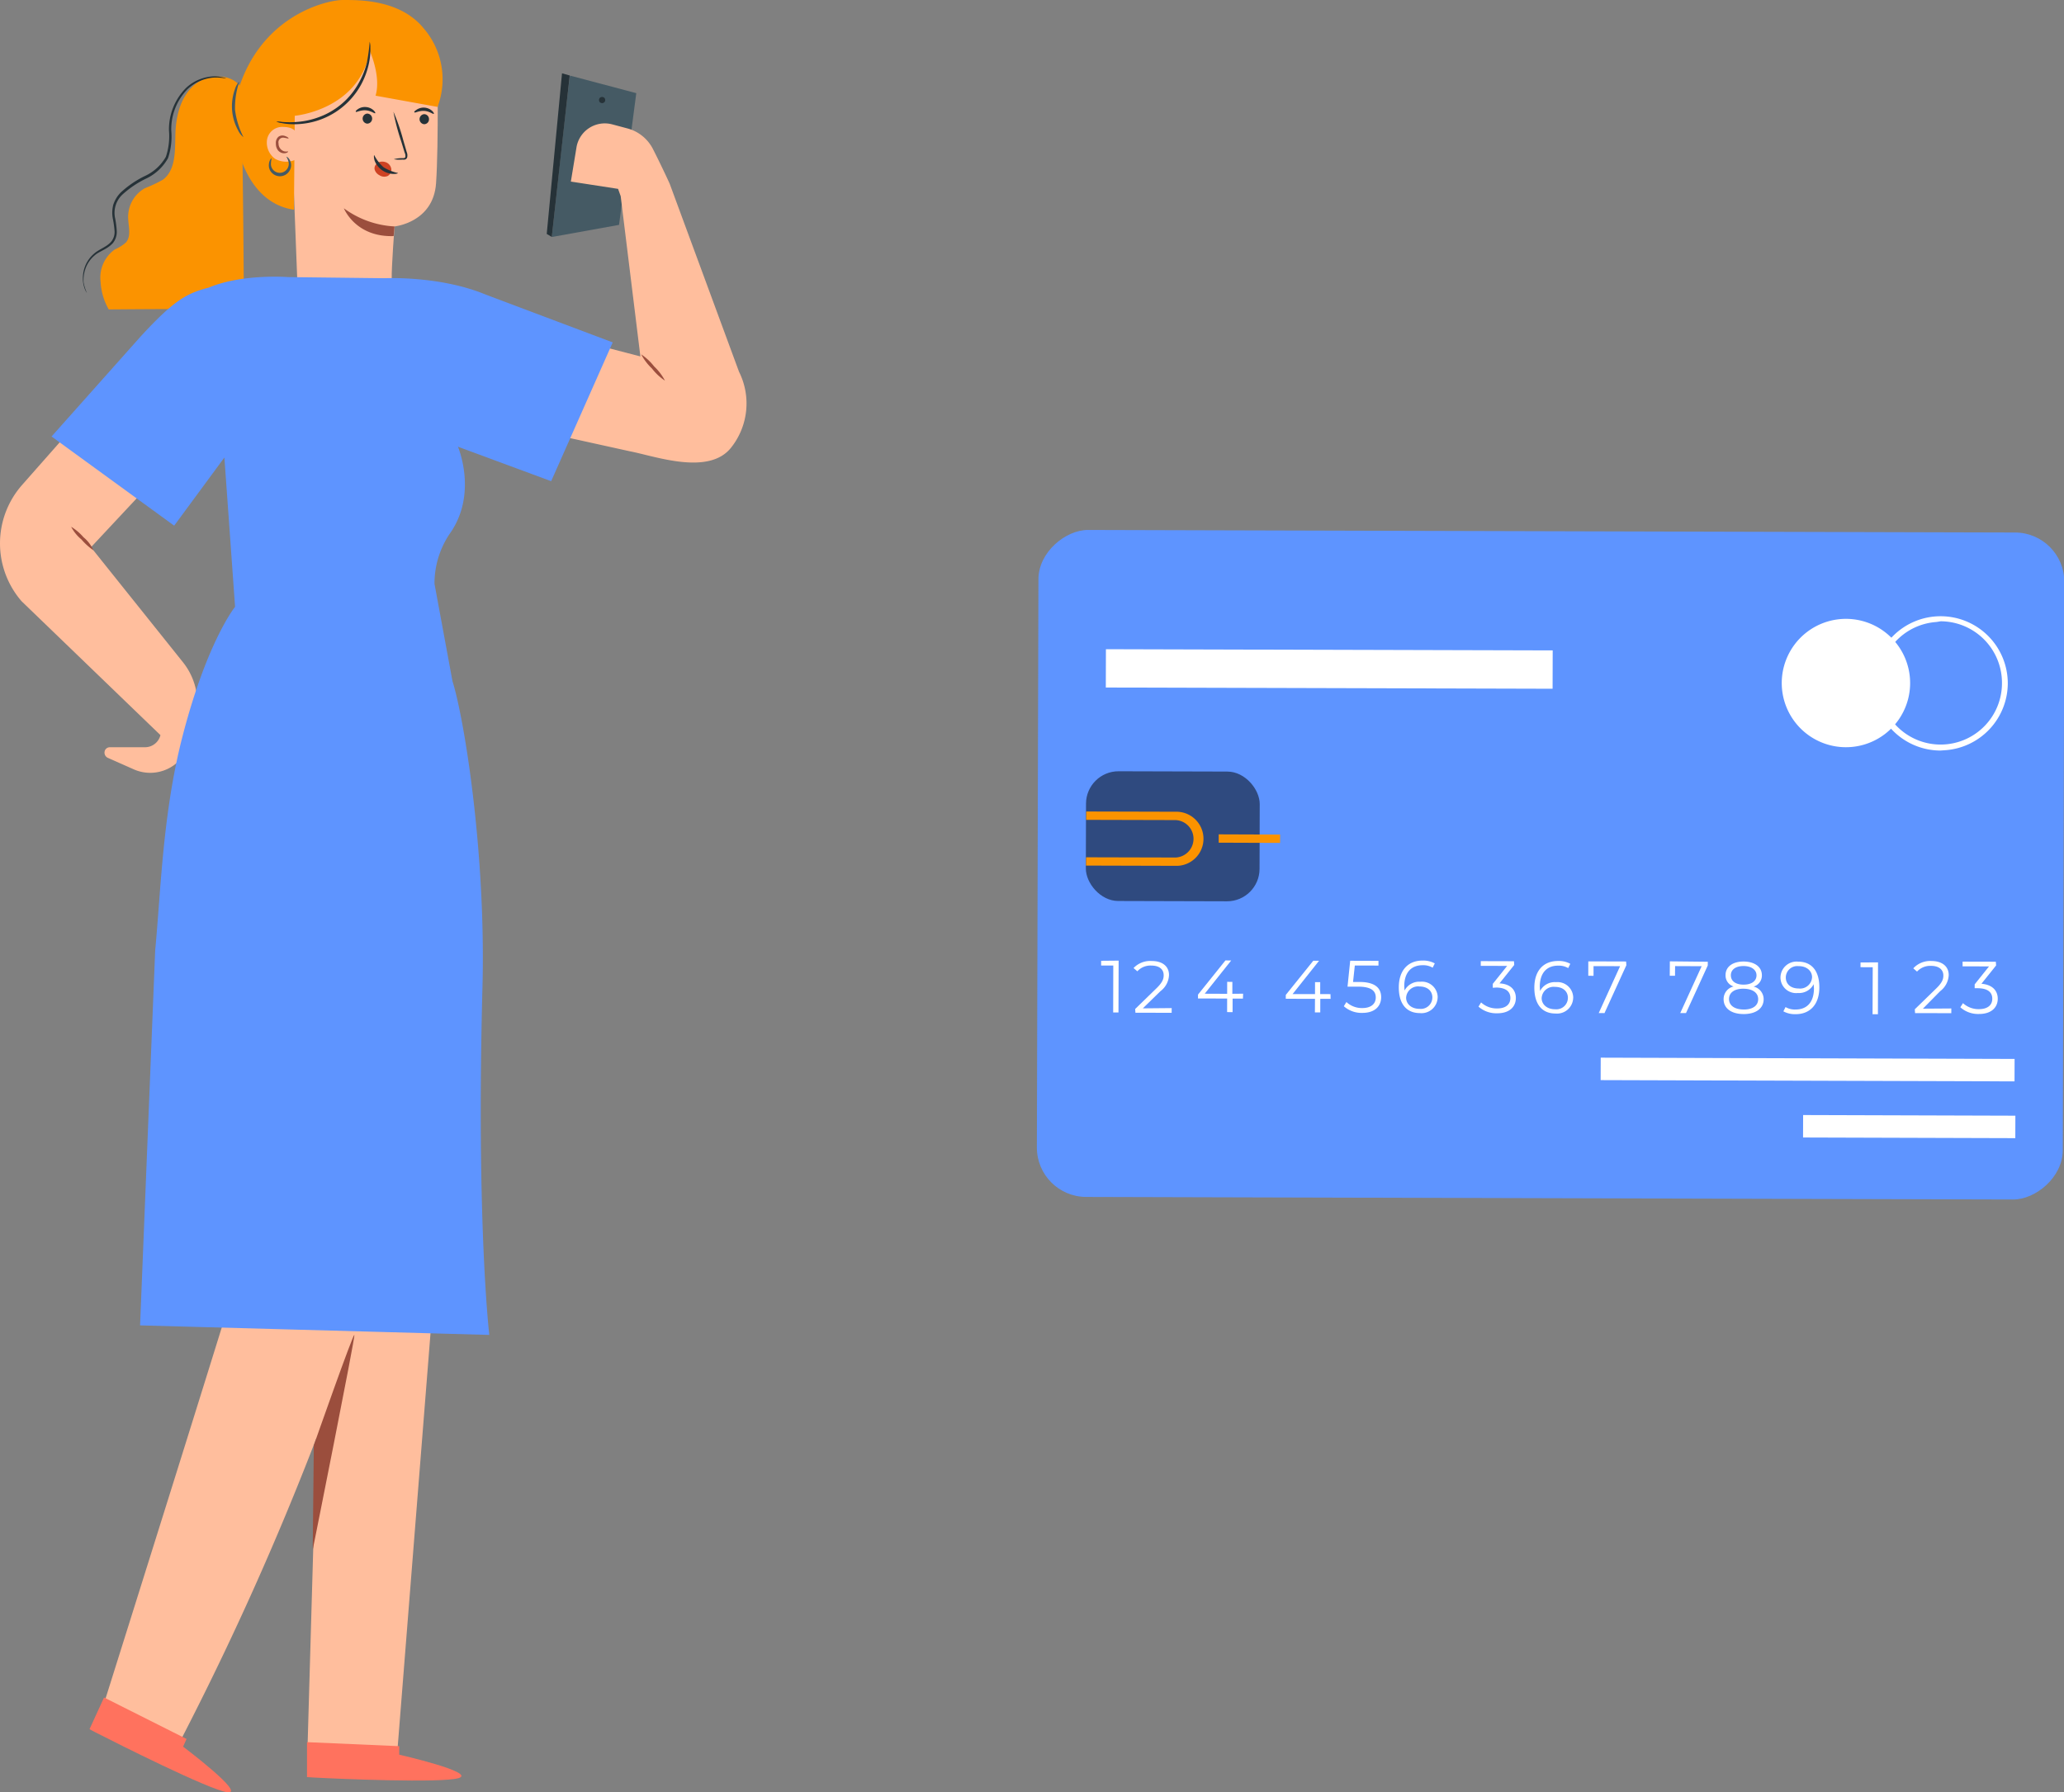 <svg xmlns="http://www.w3.org/2000/svg" width="315.251" height="273.815" viewBox="0 0 315.251 273.815"><rect x="0" y="0" width="315.251" height="273.815" fill="#808080" stroke="none"/><g transform="translate(-204.612 -140.223)"><g transform="matrix(0.998, -0.07, 0.07, 0.998, 355.851, 221.683)"><rect width="101.848" height="156.624" rx="7.54" transform="translate(0 101.578) rotate(-85.83)" fill="#5e94ff"/><path d="M579.54,252.614a9.8,9.8,0,1,1-2.347-7.15,9.808,9.808,0,0,1,2.347,7.15Z" transform="translate(-441.043 -219.899)" fill="#fff"/><path d="M583.144,263.135h-.754a10.255,10.255,0,1,1,10.975-9.483h0A10.273,10.273,0,0,1,583.144,263.135Zm0-19.625a9.369,9.369,0,1,0,9.343,9.975h0a9.4,9.4,0,0,0-8.668-10.036Z" transform="translate(-439.996 -219.88)" fill="#fff"/><path d="M455.35,287.857l-.579,7.9-.807-.061.518-7.15-1.851-.132.053-.719Z" transform="translate(-440.354 -221.38)" fill="#fff"/><path d="M463.581,295.662l-.053.719-5.518-.4v-.57l3.509-2.965c.947-.807,1.158-1.325,1.193-1.869.07-.877-.526-1.518-1.755-1.605a2.685,2.685,0,0,0-2.211.719l-.544-.535a3.509,3.509,0,0,1,2.869-.877c1.6.114,2.553,1,2.456,2.316a3.241,3.241,0,0,1-1.474,2.369l-2.869,2.43Z" transform="translate(-441.014 -221.388)" fill="#fff"/><path d="M472.953,295.011l-1.57-.114-.149,2.07-.833-.07.149-2.062-4.439-.325.044-.588,4.544-4.913.877.07-4.386,4.781,3.413.254.132-1.825.79.061-.132,1.816,1.641.1Z" transform="translate(-439.435 -221.421)" fill="#fff"/><path d="M486.705,296.012l-1.57-.114-.149,2.07-.816-.061.158-2.062-4.448-.325.044-.588,4.553-4.913.877.07-4.386,4.79,3.413.246.132-1.825.789.061-.132,1.816,1.57.114Z" transform="translate(-439.837 -221.448)" fill="#fff"/><path d="M494.721,296.315c-.105,1.342-1.114,2.316-3.035,2.176a4.071,4.071,0,0,1-2.746-1.211l.439-.614a3.456,3.456,0,0,0,2.351,1.088c1.342.1,2.1-.509,2.167-1.465s-.509-1.684-2.509-1.834l-1.676-.114.684-3.921,4.307.316-.053.719-3.6-.263-.447,2.491,1.009.07C493.984,293.929,494.818,294.929,494.721,296.315Z" transform="translate(-440.136 -221.449)" fill="#fff"/><path d="M503.585,296.943a2.465,2.465,0,0,1-2.869,2.219c-2.088-.149-3.123-1.684-2.939-4.167.193-2.632,1.755-3.965,3.9-3.807a3.685,3.685,0,0,1,1.834.561l-.368.632a2.807,2.807,0,0,0-1.509-.483c-1.693-.123-2.869.877-3.018,3.027v.64a2.518,2.518,0,0,1,2.509-1.176,2.4,2.4,0,0,1,2.465,2.553Zm-.807,0c.079-1.035-.64-1.755-1.851-1.842a1.825,1.825,0,0,0-2.149,1.57c-.061.877.6,1.755,1.956,1.842a1.755,1.755,0,0,0,2.044-1.605Z" transform="translate(-440.397 -221.473)" fill="#fff"/><path d="M515.851,297.911c-.1,1.316-1.123,2.255-3.018,2.114a4.1,4.1,0,0,1-2.763-1.211l.439-.614a3.509,3.509,0,0,0,2.377,1.088c1.3.1,2.062-.465,2.132-1.439s-.544-1.614-2.009-1.755h-.561l.044-.6,2.377-2.579-4.018-.289.053-.719,5.053.368v.57l-2.439,2.649C515.167,295.7,515.948,296.647,515.851,297.911Z" transform="translate(-440.761 -221.484)" fill="#fff"/><path d="M524.855,298.493a2.465,2.465,0,0,1-2.869,2.22c-2.088-.149-3.114-1.684-2.939-4.167.193-2.676,1.755-3.965,3.9-3.807a3.6,3.6,0,0,1,1.833.561l-.368.632a2.807,2.807,0,0,0-1.509-.482c-1.693-.123-2.86.877-3.018,3.018v.649a2.518,2.518,0,0,1,2.509-1.176,2.4,2.4,0,0,1,2.465,2.553Zm-.807,0c.079-1.035-.64-1.755-1.851-1.842a1.825,1.825,0,0,0-2.149,1.57c-.061.877.6,1.755,1.956,1.842a1.755,1.755,0,0,0,2.044-1.605Z" transform="translate(-441.03 -221.513)" fill="#fff"/><path d="M533.553,293.551v.57l-3.842,7.062-.877-.07,3.755-6.913-4.044-.29-.105,1.474-.8-.061.158-2.193Z" transform="translate(-441.282 -221.521)" fill="#fff"/><path d="M546.369,294.485l-.044.57-3.825,7.018-.877-.061,3.763-6.913-4.044-.3-.114,1.474-.8-.061.167-2.193Z" transform="translate(-441.66 -221.544)" fill="#fff"/><path d="M554.706,300.824c-.105,1.395-1.342,2.176-3.22,2.035s-2.974-1.088-2.877-2.483a1.974,1.974,0,0,1,1.658-1.825,1.754,1.754,0,0,1-1.105-1.816c.088-1.281,1.237-2,2.9-1.877s2.719,1,2.632,2.281a1.754,1.754,0,0,1-1.386,1.641A1.983,1.983,0,0,1,554.706,300.824Zm-.833-.07c.07-.974-.719-1.641-2.114-1.755s-2.255.447-2.325,1.412.7,1.64,2.1,1.755S553.8,301.727,553.873,300.753Zm-2.062-2.377c1.219.088,1.991-.412,2.062-1.263s-.675-1.483-1.86-1.57-1.983.395-2.044,1.272.614,1.474,1.842,1.562Z" transform="translate(-441.891 -221.567)" fill="#fff"/><path d="M563.607,299.642c-.193,2.632-1.755,3.965-3.9,3.807a3.711,3.711,0,0,1-1.834-.561l.377-.632a2.772,2.772,0,0,0,1.5.483c1.693.123,2.869-.877,3.027-3.018v-.649a2.509,2.509,0,0,1-2.5,1.176,2.386,2.386,0,0,1-2.483-2.553,2.456,2.456,0,0,1,2.86-2.22C562.756,295.624,563.791,297.16,563.607,299.642Zm-1-1.641c.07-.877-.6-1.755-1.956-1.842a1.755,1.755,0,0,0-2.044,1.57c-.079,1.035.64,1.755,1.851,1.842a1.825,1.825,0,0,0,2.149-1.57Z" transform="translate(-442.184 -221.583)" fill="#fff"/><path d="M573.46,296.455l-.57,7.9-.816-.061.526-7.15-1.86-.14.053-.719Z" transform="translate(-442.832 -221.601)" fill="#fff"/><path d="M581.691,304.265l-.053.719-5.518-.4V304l3.509-2.965c.956-.807,1.158-1.325,1.2-1.86.07-.877-.535-1.526-1.755-1.614a2.719,2.719,0,0,0-2.211.719l-.535-.535a3.509,3.509,0,0,1,2.869-.921c1.6.123,2.544,1,2.456,2.316a3.272,3.272,0,0,1-1.474,2.369l-2.816,2.483Z" transform="translate(-440.393 -221.605)" fill="#fff"/><path d="M589.84,303.3c-.1,1.316-1.132,2.255-3.027,2.114a4.071,4.071,0,0,1-2.763-1.219l.447-.605a3.51,3.51,0,0,0,2.369,1.088c1.307.088,2.07-.465,2.141-1.439s-.553-1.614-2.009-1.755l-.561-.044.044-.588,2.377-2.579-4.027-.289.053-.719,5.062.368v.57l-2.43,2.632C589.147,301.085,589.928,302.032,589.84,303.3Z" transform="translate(-441.367 -221.619)" fill="#fff"/><rect width="3.43" height="63.208" transform="matrix(0.073, -0.997, 0.997, 0.073, 87.127, 89.828)" fill="#fff"/><rect width="3.43" height="32.416" transform="matrix(0.073, -0.997, 0.997, 0.073, 117.339, 100.731)" fill="#fff"/><g transform="translate(10.625 37.272)" opacity="0.5"><rect width="26.52" height="19.809" rx="4.96" transform="translate(1.441 0) rotate(4.17)"/></g><path d="M451.22,272.368l.1-1.263,13.624.991a2.86,2.86,0,0,0,.412-5.7l-13.624-.991.1-1.272,13.615.991a4.132,4.132,0,1,1-.6,8.238Z" transform="translate(-440.181 -220.717)" fill="#fb9300"/><rect width="1.272" height="9.369" transform="translate(31.493 49.58) rotate(-85.78)" fill="#fb9300"/><rect width="68.209" height="5.851" transform="translate(16.387 18.904) rotate(4.17)" fill="#fff"/></g><g transform="translate(204.612 140.223)"><path d="M303.452,168c-.114.307-2.772,24.66-2.772,24.66l10.273-1.851,2.632-20.125Z" transform="translate(-216.401 -156.454)" fill="#455a64"/><path d="M300.572,192.6l-.772-.456,2.334-24.538,1.176.333Z" transform="translate(-216.293 -156.406)" fill="#263238"/><circle cx="0.474" cy="0.474" r="0.474" transform="translate(91.49 14.809)" fill="#263238"/><path d="M292.65,206.806l19.7,5.123-3.009-24.485h0l-.4-1.114-7.211-1.114.877-5.334a4.386,4.386,0,0,1,5.387-3.421l2.369.632a6.141,6.141,0,0,1,3.9,3.141c1.369,2.684,2.711,5.615,2.579,5.36h0l10.571,28.67a10.834,10.834,0,0,1-1.176,11.554c-3.4,4.386-11.624,1.342-15.5.6L285.5,220.852Z" transform="translate(-214.538 -157.476)" fill="#ffbe9d"/><path d="M207.918,253.647a13.493,13.493,0,0,1,.061-17.765l21.537-24.432,5.764,16.124c-.395.263-16.774,17.818-16.774,17.818l14.037,17.546a10.08,10.08,0,0,1,1.667,9.6l-.632,2.588a6.2,6.2,0,0,1-8.571,4.176l-3.957-1.755a.877.877,0,0,1-.36-1.219h0a.825.825,0,0,1,.7-.386h5.36a2.43,2.43,0,0,0,2.369-1.851h0Z" transform="translate(-204.612 -161.786)" fill="#ffbe9d"/><path d="M217,246.57a7.9,7.9,0,0,1,1.886,1.605,5.316,5.316,0,0,1,1.509,1.983,9.578,9.578,0,0,1-1.834-1.658A6.228,6.228,0,0,1,217,246.57Z" transform="translate(-206.132 -166.096)" fill="#9b4e3d"/><path d="M222.85,431.719s22.116-70.27,22.59-72.551c.421-2.062-8.027-52.637-9.1-65.717l29.9,1.114v.246l12.712.7-11.4,143.717H253.809l1.369-47.68a459.616,459.616,0,0,1-20.642,45.978Z" transform="translate(-206.85 -171.849)" fill="#ffbe9d"/><path d="M259.06,420.128c0-.439.167-15.975.167-15.975s6.071-17.283,6.194-16.844S259.06,420.128,259.06,420.128Z" transform="translate(-211.294 -183.366)" fill="#9b4e3d"/><path d="M243.564,169.773c-1.588-2.193-5.185-2.044-7.211-.246s-2.728,4.676-2.807,7.387c-.07,2.518.105,5.518-1.921,7.018a21.928,21.928,0,0,1-2.755,1.3,5.027,5.027,0,0,0-2.544,4.386c0,1.333.544,2.878-.342,3.9a6.5,6.5,0,0,1-1.7,1.07,5.264,5.264,0,0,0-2.167,4.922,9.562,9.562,0,0,0,1.246,4.237s14.194-.14,20.651,0c0,0-.114-22.757-.447-33.968" transform="translate(-206.755 -156.473)" fill="#fb9300"/><path d="M270.624,197.744c-.044-1.6.43-7.948.43-7.948s5.922-.579,6.343-6.588.2-19.879.2-19.879l-10.7-5.518L255,166.89l1.193,30.915Z" transform="translate(-210.795 -155.204)" fill="#ffbe9d"/><path d="M279.1,175.5a.746.746,0,0,1-.754.754.772.772,0,0,1,0-1.535.754.754,0,0,1,.754.781Z" transform="translate(-213.575 -157.279)" fill="#263238"/><path d="M279.723,174.527c-.1.1-.649-.395-1.456-.447s-1.412.342-1.5.228.061-.228.333-.412a1.936,1.936,0,0,1,2.351.167C279.7,174.29,279.767,174.483,279.723,174.527Z" transform="translate(-213.463 -157.138)" fill="#263238"/><path d="M269.2,175.392a.763.763,0,0,1-.763.763.772.772,0,0,1,0-1.535.763.763,0,0,1,.763.772Z" transform="translate(-212.359 -157.267)" fill="#263238"/><path d="M269.523,174.418c-.1.1-.649-.386-1.456-.439s-1.421.333-1.5.228.061-.237.325-.421a1.9,1.9,0,0,1,1.211-.307,1.939,1.939,0,0,1,1.149.482C269.488,174.181,269.576,174.374,269.523,174.418Z" transform="translate(-212.212 -157.126)" fill="#263238"/><path d="M273.163,181.554a4.658,4.658,0,0,1,1.325-.167c.211,0,.4,0,.447-.193a1.167,1.167,0,0,0-.114-.658c-.167-.553-.342-1.123-.535-1.755a32.011,32.011,0,0,1-1.176-4.492,31.239,31.239,0,0,1,1.509,4.386c.176.605.351,1.184.509,1.755a1.316,1.316,0,0,1,.07.877.491.491,0,0,1-.351.3,1.282,1.282,0,0,1-.351,0,5.265,5.265,0,0,1-1.333-.053Z" transform="translate(-213.018 -157.226)" fill="#263238"/><path d="M272.218,193.882a14.318,14.318,0,0,1-7.738-2.772s1.755,4.439,7.6,4.246Z" transform="translate(-211.959 -159.29)" fill="#9b4e3d"/><path d="M245.338,172.184c.061-.421-.061.465,0-.2h0a22.28,22.28,0,0,1,.386-2.43c3.325-12.51,14.089-14.738,16.221-14.712,2.272,0,8.773-.167,12.422,4.386a11.914,11.914,0,0,1,2.07,11.94h0l-9.466-1.711c.7-2.36-.263-5.316-.816-6.694l-.053-.053c-1.763,8.983-11.475,9.817-11.475,9.817l-.123,14.352C247.487,185.861,245.171,177.395,245.338,172.184Z" transform="translate(-209.607 -154.839)" fill="#fb9300"/><path d="M252.71,174.294a3.842,3.842,0,0,1,.877.061,12.846,12.846,0,0,0,2.3,0,12.2,12.2,0,0,0,3.3-.719,11.4,11.4,0,0,0,6.141-5.264,12.283,12.283,0,0,0,1.237-3.149,26.2,26.2,0,0,0,.412-3.123,2.8,2.8,0,0,1,.105.877,10.476,10.476,0,0,1-.2,2.342,11.975,11.975,0,0,1-1.184,3.281,11.624,11.624,0,0,1-9.808,6.1,9.9,9.9,0,0,1-2.334-.167A2.694,2.694,0,0,1,252.71,174.294Z" transform="translate(-210.514 -155.73)" fill="#263238"/><path d="M255.438,181.888c.061-.877.474-3.062.176-3.913s-1.246-1.044-2.29-1.035a2.342,2.342,0,0,0-2.255,2.246,3.062,3.062,0,0,0,1.272,2.632,3.456,3.456,0,0,0,3,.175" transform="translate(-210.313 -157.551)" fill="#ffbe9d"/><path d="M254.508,180.886c0-.061-.3.07-.676-.061a1.228,1.228,0,0,1-.781-1.176.711.711,0,0,1,.807-.877c.412.053.693.167.719.1s-.175-.254-.658-.4a1.061,1.061,0,0,0-.877.149,1.237,1.237,0,0,0-.4,1.053,1.649,1.649,0,0,0,.316,1.018,1.246,1.246,0,0,0,.781.447C254.3,181.2,254.551,180.921,254.508,180.886Z" transform="translate(-210.505 -157.734)" fill="#9b4e3d"/><path d="M251.85,182.374a3.639,3.639,0,0,0-.114.974,1.359,1.359,0,0,0,2.509.6,1.316,1.316,0,0,0,.2-.947,2.528,2.528,0,0,0-.36-.877c.053,0,.465.149.676.877a1.57,1.57,0,0,1-.158,1.228,1.7,1.7,0,0,1-2.711.368,1.579,1.579,0,0,1-.474-1.141C251.429,182.638,251.824,182.331,251.85,182.374Z" transform="translate(-210.356 -158.187)" fill="#455a64"/><path d="M246.754,177.533a2.833,2.833,0,0,1-.825-1.053,7.641,7.641,0,0,1-.474-6.273,2.72,2.72,0,0,1,.667-1.158,12.379,12.379,0,0,0-.658,4.308,12.642,12.642,0,0,0,1.29,4.176Z" transform="translate(-209.568 -156.583)" fill="#455a64"/><path d="M219.663,201.229a2.419,2.419,0,0,1-.237-.395,4.6,4.6,0,0,1-.351-1.263,5.264,5.264,0,0,1,.184-2.079,4.825,4.825,0,0,1,1.5-2.281c.79-.7,1.93-1.009,2.632-1.851a2.334,2.334,0,0,0,.491-1.579,15.691,15.691,0,0,0-.263-1.9,4.807,4.807,0,0,1,.061-2.114,4.693,4.693,0,0,1,1.149-1.895,15.1,15.1,0,0,1,3.746-2.544,7.088,7.088,0,0,0,3.141-2.9,9.975,9.975,0,0,0,.474-4.027,8.966,8.966,0,0,1,2.632-6.518,6.562,6.562,0,0,1,4.386-1.755,5.263,5.263,0,0,1,1.3.175,1.4,1.4,0,0,1,.43.167,8.485,8.485,0,0,0-1.755-.158,6.509,6.509,0,0,0-4.193,1.816,8.773,8.773,0,0,0-2.448,6.281,10.29,10.29,0,0,1-.491,4.211,7.457,7.457,0,0,1-3.316,3.114,15.028,15.028,0,0,0-3.65,2.456,3.834,3.834,0,0,0-1.114,3.641,14.725,14.725,0,0,1,.246,1.956,2.719,2.719,0,0,1-.605,1.834c-.877.947-2.027,1.211-2.755,1.851a4.667,4.667,0,0,0-1.456,2.149,5.264,5.264,0,0,0-.254,1.983A7.413,7.413,0,0,0,219.663,201.229Z" transform="translate(-206.383 -156.469)" fill="#263238"/><path d="M270.346,183.112a1.667,1.667,0,0,1,1.281,0,1.3,1.3,0,0,1,.754,1.009,1.07,1.07,0,0,1-.6,1.079,1.351,1.351,0,0,1-1.219-.14,1.43,1.43,0,0,1-.728-.877.877.877,0,0,1,.518-.983" transform="translate(-212.614 -158.293)" fill="#cd4223"/><path d="M269.754,181.85a6.429,6.429,0,0,0,1.439,1.86,7.018,7.018,0,0,0,2.193.877c0,.061-.272.158-.746.14a3.2,3.2,0,0,1-1.755-.623,3.158,3.158,0,0,1-1.088-1.474C269.684,182.157,269.7,181.859,269.754,181.85Z" transform="translate(-212.601 -158.154)" fill="#263238"/><path d="M237.636,204.678c-3.413.877-5.325,1.93-10.413,7.448L213.59,227.435l18.73,13.624,7.667-10.413,1.632,22.809s-4.246,5.211-8.01,19.713c-3.044,11.729-3.325,23.687-4.193,32.784l-2.307,57.278,53.339,1.456s-2-16.958-1.044-53.093c.544-20.546-2.781-41.092-4.579-46.777l-2.746-14.87a13.555,13.555,0,0,1,2.334-7.667c4.325-6.088,1.246-13.282,1.246-13.282L289.9,234.26l9.4-21.2L279.86,205.74c-7.018-2.9-15.379-2.483-15.379-2.483l-14.8-.175s-6.948-.535-12.036,1.588" transform="translate(-205.714 -160.752)" fill="#5e94ff"/><path d="M272.149,460.132v-1.3l-14.089-.614v5.334l.877.061c3.869.219,19.677.877,22.274.1C284.054,462.852,272.149,460.132,272.149,460.132Z" transform="translate(-211.171 -192.069)" fill="#ff725e"/><path d="M234.491,457.95l.526-1.176-12.6-6.334-2.22,4.843.772.412c3.43,1.755,17.546,8.869,20.274,9.22C244.229,465.284,234.491,457.95,234.491,457.95Z" transform="translate(-206.525 -191.114)" fill="#ff725e"/><path d="M319.873,220.559a8.071,8.071,0,0,1-1.983-1.851,8.316,8.316,0,0,1-1.641-2.158,8.43,8.43,0,0,1,1.983,1.851,8.158,8.158,0,0,1,1.641,2.158Z" transform="translate(-218.312 -162.412)" fill="#9b4e3d"/></g></g></svg>